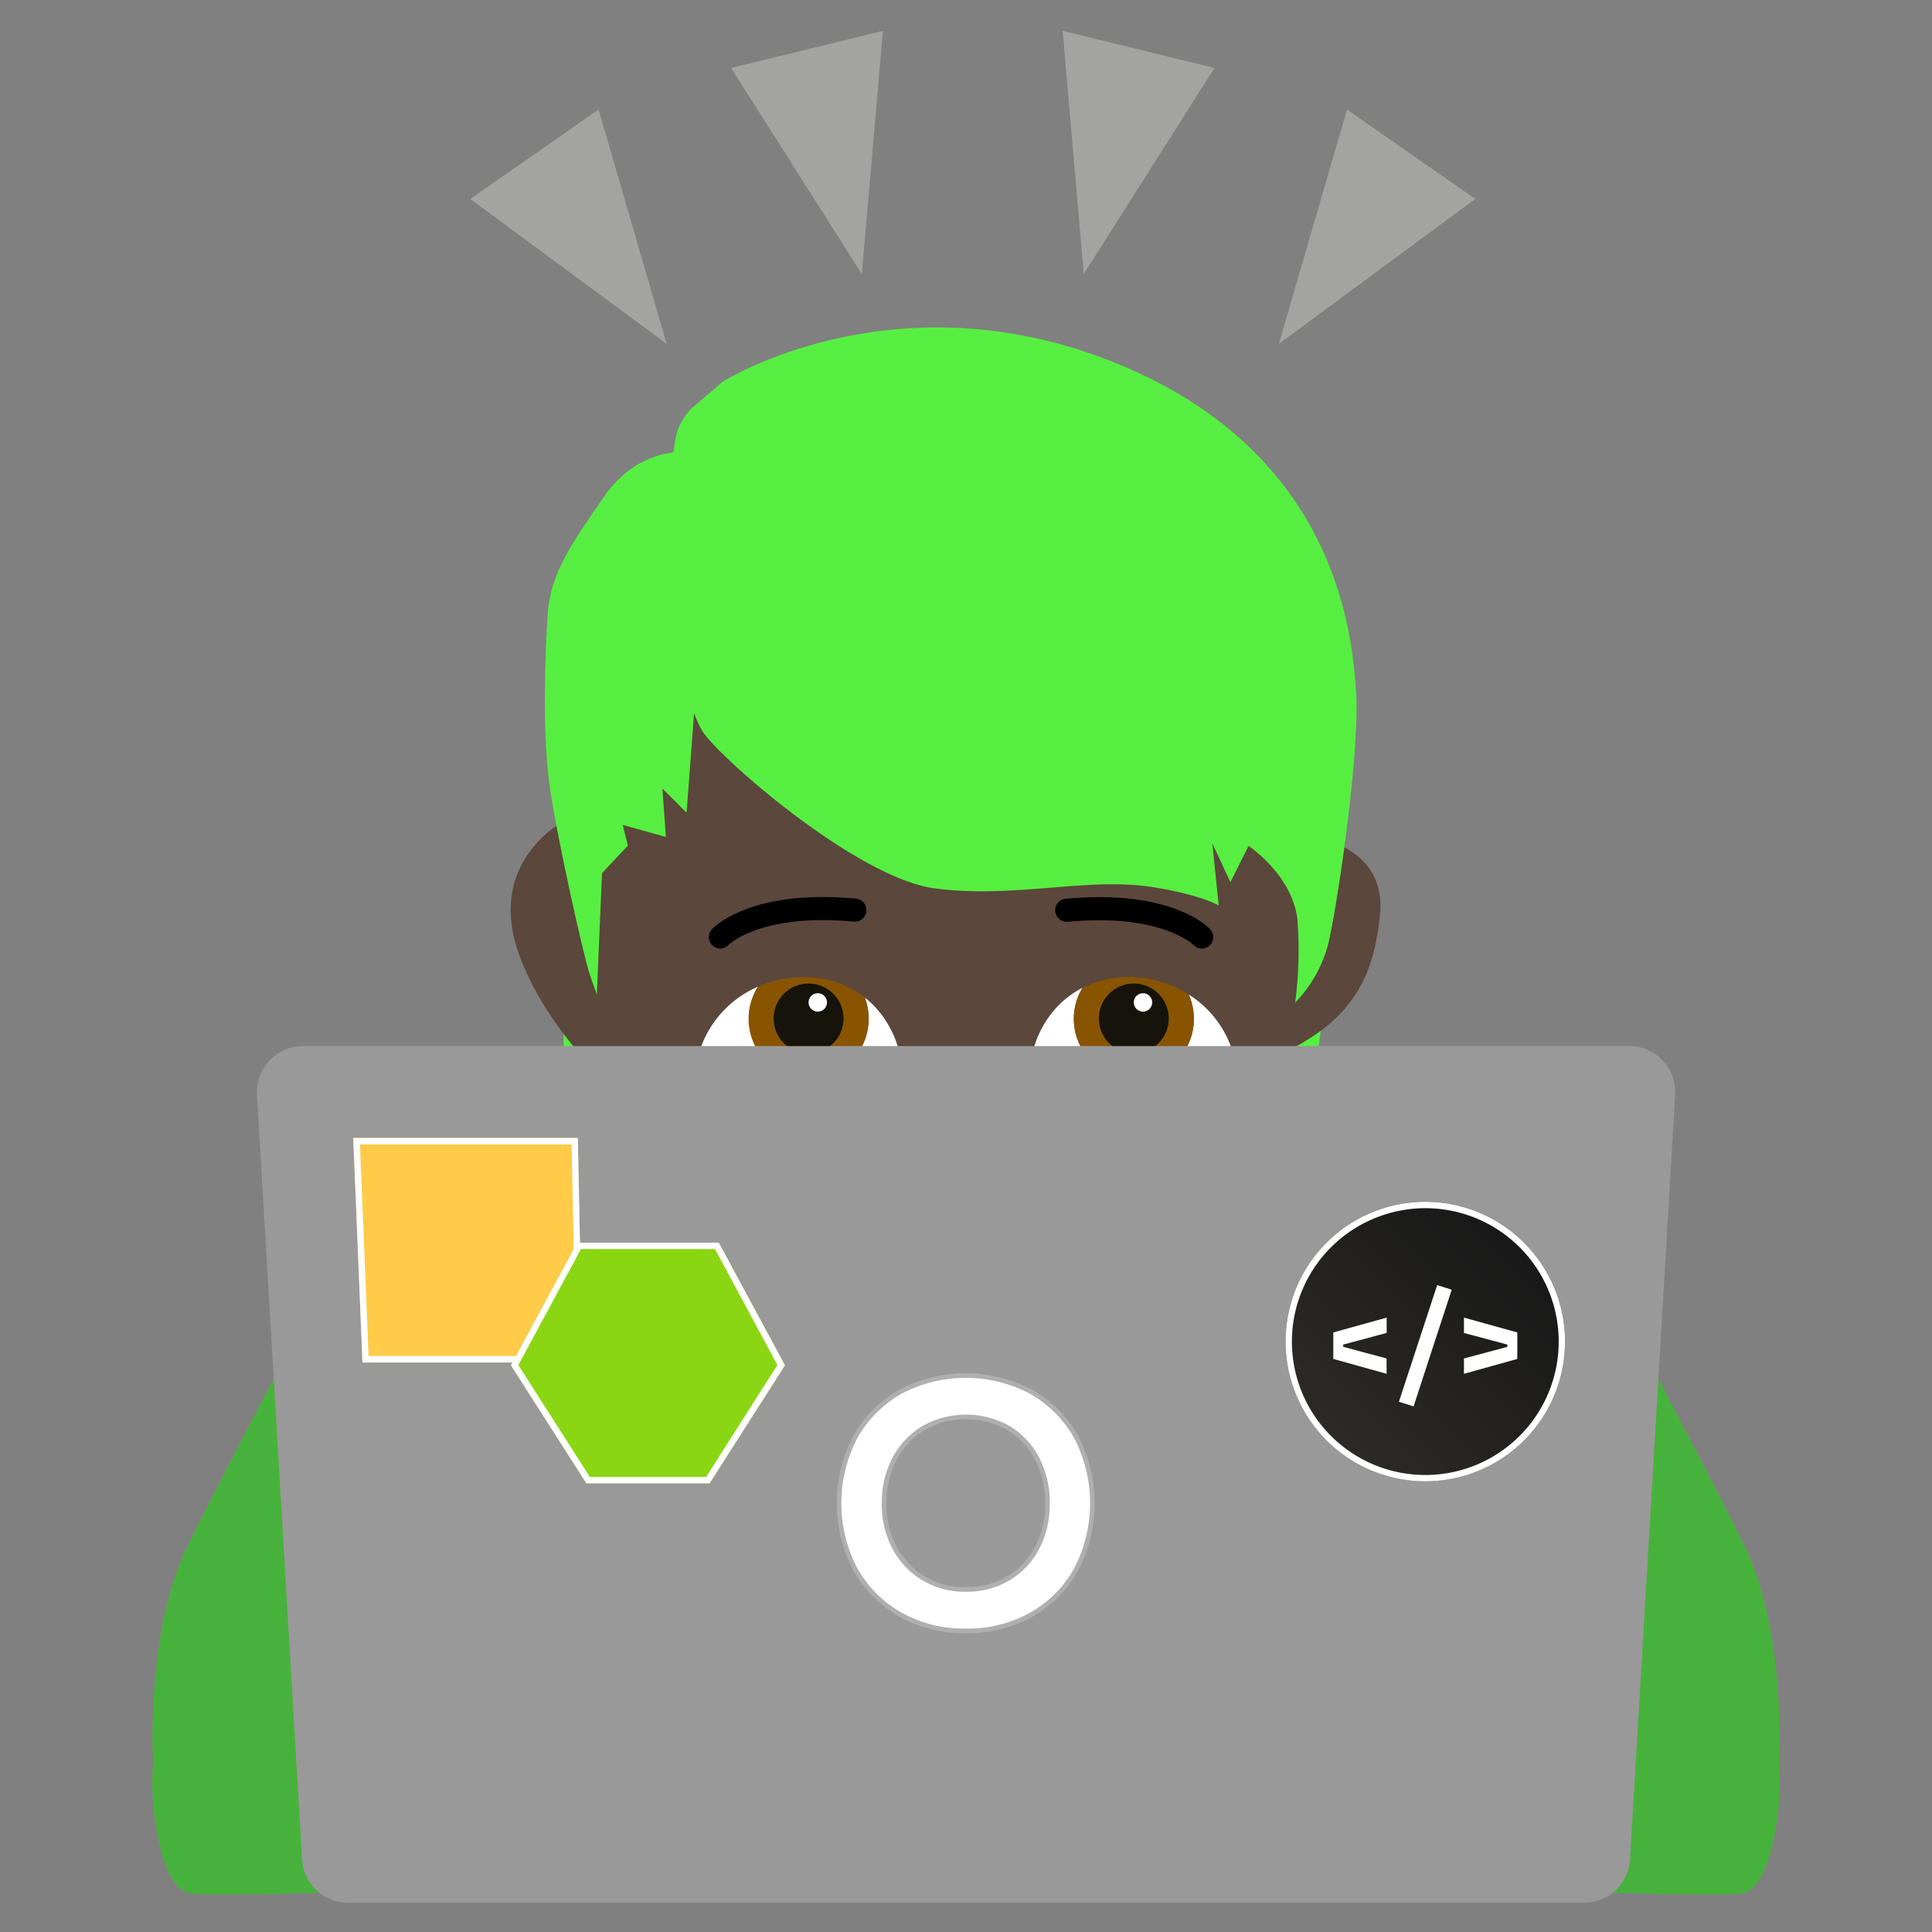 <svg xmlns="http://www.w3.org/2000/svg" xmlns:xlink="http://www.w3.org/1999/xlink" viewBox="0 0 420 420"><rect x="0" y="0" width="420" height="420" fill="#808080" stroke="none"/><defs><style>.a{fill:#47b23b;}.b{fill:#56ef41;}.c{fill:#a3a3a1;}.d{fill:#5b473b;}.e,.i{fill:#fff;}.f{fill:#895400;}.g{fill:#16130b;}.h{fill:#999;}.i{stroke:#afafaf;stroke-miterlimit:10;}.j{fill:url(#a);}.k{fill:#ffcb48;}.l{fill:#8ad613;}</style><linearGradient id="a" x1="288.37" y1="313.12" x2="328.37" y2="273.12" gradientUnits="userSpaceOnUse"><stop offset="0" stop-color="#2d2b27"/><stop offset="1" stop-color="#191919"/></linearGradient></defs><path class="a" d="M33.24,382.42s-1.51-27.9,7.5-46.29,39.42-75.46,39.42-75.46l45.43,107.74Z"/><path class="a" d="M87.67,346.18s-25.15-7.72-40.92,4.12-13.51,41.18-13.51,41.18,1.12,18.53,7.88,20.07,95-2.91,95-2.91Z"/><path class="a" d="M386.76,382.42s1.51-27.9-7.5-46.29-39.42-75.46-39.42-75.46L294.41,368.41Z"/><path class="a" d="M332.33,346.18s25.15-7.72,40.92,4.12,13.51,41.18,13.51,41.18-1.12,18.53-7.88,20.07-95-2.91-95-2.91Z"/><polygon class="b" points="291.37 189.63 286.12 232.24 122.44 232.99 123 185.13 291.37 189.63"/><polygon class="c" points="191.94 6.71 187.35 59.56 158.93 14.77 191.94 6.71"/><path class="d" d="M121.56,179.15s-15.83,8.89-8.7,28.41,25.72,33.79,25.72,33.79Z"/><polygon class="c" points="130.12 23.81 144.93 74.75 102.24 43.25 130.12 23.81"/><polygon class="c" points="231.01 6.71 235.6 59.56 264.02 14.77 231.01 6.71"/><path class="d" d="M288.91,183s12.44,2.56,11.09,15.95-5.95,21.92-18.66,28.76S288.91,183,288.91,183Z"/><polygon class="c" points="292.83 23.81 278.02 74.75 320.71 43.25 292.83 23.81"/><path class="d" d="M274.76,242.94s14.64-38.85,15.2-45.05,8.45-84.18-30.41-94.32-124.16-3.94-129.23,21.68-3.1,81.37-3.1,81.37l10.7,38Z"/><path class="e" d="M188,216.85a13,13,0,1,1-23.22-2.35A22.8,22.8,0,0,0,151,235.25c0,12.61,10.6,22.84,23.68,22.84s21.68-10.23,21.68-22.84C196.33,227.7,193.25,221,188,216.85Z"/><path class="f" d="M175.78,234.5A13,13,0,0,0,188,216.85a21.18,21.18,0,0,0-13.32-4.44,24.28,24.28,0,0,0-9.9,2.09,13,13,0,0,0,11,20Zm0-20.64a7.59,7.59,0,1,1-7.59,7.59A7.6,7.6,0,0,1,175.78,213.86Z"/><path class="g" d="M175.78,229a7.59,7.59,0,1,0-7.59-7.59A7.61,7.61,0,0,0,175.78,229Z"/><path class="e" d="M258.42,216.2a13.05,13.05,0,1,1-23.12-1.45c-7.25,3.72-11.63,11.5-11.63,20.5,0,12.61,8.6,22.84,21.68,22.84S269,247.86,269,235.25A22.63,22.63,0,0,0,258.42,216.2Z"/><path class="f" d="M246.48,234.5a13,13,0,0,0,11.94-18.3,24.25,24.25,0,0,0-13.07-3.79,21.81,21.81,0,0,0-10,2.34,13,13,0,0,0,11.18,19.75Zm0-20.64a7.59,7.59,0,1,1-7.59,7.59A7.59,7.59,0,0,1,246.48,213.86Z"/><path class="g" d="M246.48,229a7.59,7.59,0,1,0-7.59-7.59A7.6,7.6,0,0,0,246.48,229Z"/><path class="e" d="M248.48,219.92a2,2,0,1,1,2-2A2,2,0,0,1,248.48,219.92Z"/><path class="e" d="M177.78,219.92a2,2,0,1,1,2-2A2,2,0,0,1,177.78,219.92Z"/><path d="M156.6,206.21a2.5,2.5,0,0,1-1.83-4.2c.26-.28,6.65-7,24-7,2.33,0,4.79.12,7.3.35a2.5,2.5,0,0,1,2.26,2.73,2.48,2.48,0,0,1-2.48,2.26h-.25c-2.32-.22-4.59-.33-6.74-.33-15,0-20.44,5.34-20.5,5.39A2.52,2.52,0,0,1,156.6,206.21Z"/><path d="M261.3,206.21a2.57,2.57,0,0,1-1.82-.78s-5.54-5.38-20.46-5.38c-2.16,0-4.43.11-6.76.33H232a2.5,2.5,0,0,1-.22-5c2.52-.23,5-.35,7.3-.35,17.38,0,23.78,6.68,24,7a2.51,2.51,0,0,1-.13,3.53A2.47,2.47,0,0,1,261.3,206.21Z"/><path class="b" d="M151,88.22a12.46,12.46,0,0,0-4.23,7.6A161,161,0,0,0,145,125c.26,12.46,4.5,28.44,7.6,33.79s33.51,32.09,50.68,34.35,33.23-2.54,47.3-.29c10.9,1.75,14.36,4,14.36,4l-1.4-13.52,3.94,8.45,3.94-7.89s10.14,6.76,10.7,16.9a89.27,89.27,0,0,1-.56,17.17,28.52,28.52,0,0,0,7.6-14.64c2-9.57,6.47-40.26,5.63-52.93s-4.22-52.09-52.37-71.52S157.07,83,157.07,83Z"/><path class="b" d="M148.34,98.22s-9.86-.56-16.9,9.57-11.82,16.9-12.38,25.63-1.13,25.34.28,36.32,7.6,38.57,9,42.51l1.41,3.94,1.12-26.37,5.63-6-1.12-4.5,9.38,2.63L144,171.43l5.26,5.25,2.62-34.91Z"/><path class="h" d="M344.33,413.64H75.67a10,10,0,0,1-10-9.41L55.87,238a10,10,0,0,1,10-10.59h288.3a10,10,0,0,1,10,10.59l-9.82,166.2A10,10,0,0,1,344.33,413.64Z"/><path class="i" d="M210,354.53a28.22,28.22,0,0,1-14.3-3.55,25.78,25.78,0,0,1-9.75-9.8,31,31,0,0,1,0-28.8,25.78,25.78,0,0,1,9.75-9.8,30.38,30.38,0,0,1,28.5,0,25.78,25.78,0,0,1,9.75,9.8,31.18,31.18,0,0,1,0,28.8,25.37,25.37,0,0,1-9.7,9.8A28.22,28.22,0,0,1,210,354.53Zm0-9a17.53,17.53,0,0,0,9.2-2.4,16.76,16.76,0,0,0,6.25-6.6,20.22,20.22,0,0,0,2.25-9.7,20.51,20.51,0,0,0-2.25-9.75,16.7,16.7,0,0,0-6.25-6.65,18.83,18.83,0,0,0-18.4,0,17,17,0,0,0-6.3,6.65,20.18,20.18,0,0,0-2.3,9.75,19.9,19.9,0,0,0,2.3,9.7,17.09,17.09,0,0,0,6.3,6.6A17.53,17.53,0,0,0,210,345.53Z"/><path class="j" d="M309.85,261.26h0a30.39,30.39,0,0,0-26.31,15.19h0a30.36,30.36,0,0,0,0,30.38h0A30.39,30.39,0,0,0,309.85,322h0a30.39,30.39,0,0,0,26.31-15.19h0a30.36,30.36,0,0,0,0-30.38h0A30.39,30.39,0,0,0,309.85,261.26Z"/><path class="e" d="M309.85,262.65a29,29,0,1,1-25.11,14.49,29.08,29.08,0,0,1,25.11-14.49m0-1.39a30.38,30.38,0,1,0,26.31,15.19,30.39,30.39,0,0,0-26.31-15.19Z"/><path class="e" d="M289.85,295.42v-5.76l11.6-3.22v3.33L292,292.3v.49l9.43,2.53v3.33Z"/><path class="e" d="M312.43,279.37l3.16,1-8.29,25.36-3.19-1Z"/><path class="e" d="M318.25,298.65v-3.33l9.44-2.53v-.49l-9.44-2.53v-3.33l11.6,3.22v5.76Z"/><polygon class="k" points="126.61 296.2 78.8 296.2 76.8 247.39 125.61 247.39 126.61 296.2"/><path class="e" d="M124.26,248.78l.94,46H80.13l-1.88-46h46m1.35-1.39H76.8l2,48.81h47.81l-1-48.81Z"/><polygon class="l" points="156.26 270.14 125.47 270.14 111.07 296.8 127.47 322.47 154.26 322.47 170.65 296.8 156.26 270.14"/><path class="e" d="M155.43,271.53,169,296.75,153.5,321.08H128.23l-15.55-24.33,13.62-25.22h29.13m.83-1.39H125.47l-14.4,26.66,16.4,25.67h26.79l16.39-25.67-14.39-26.66Z"/></svg>
